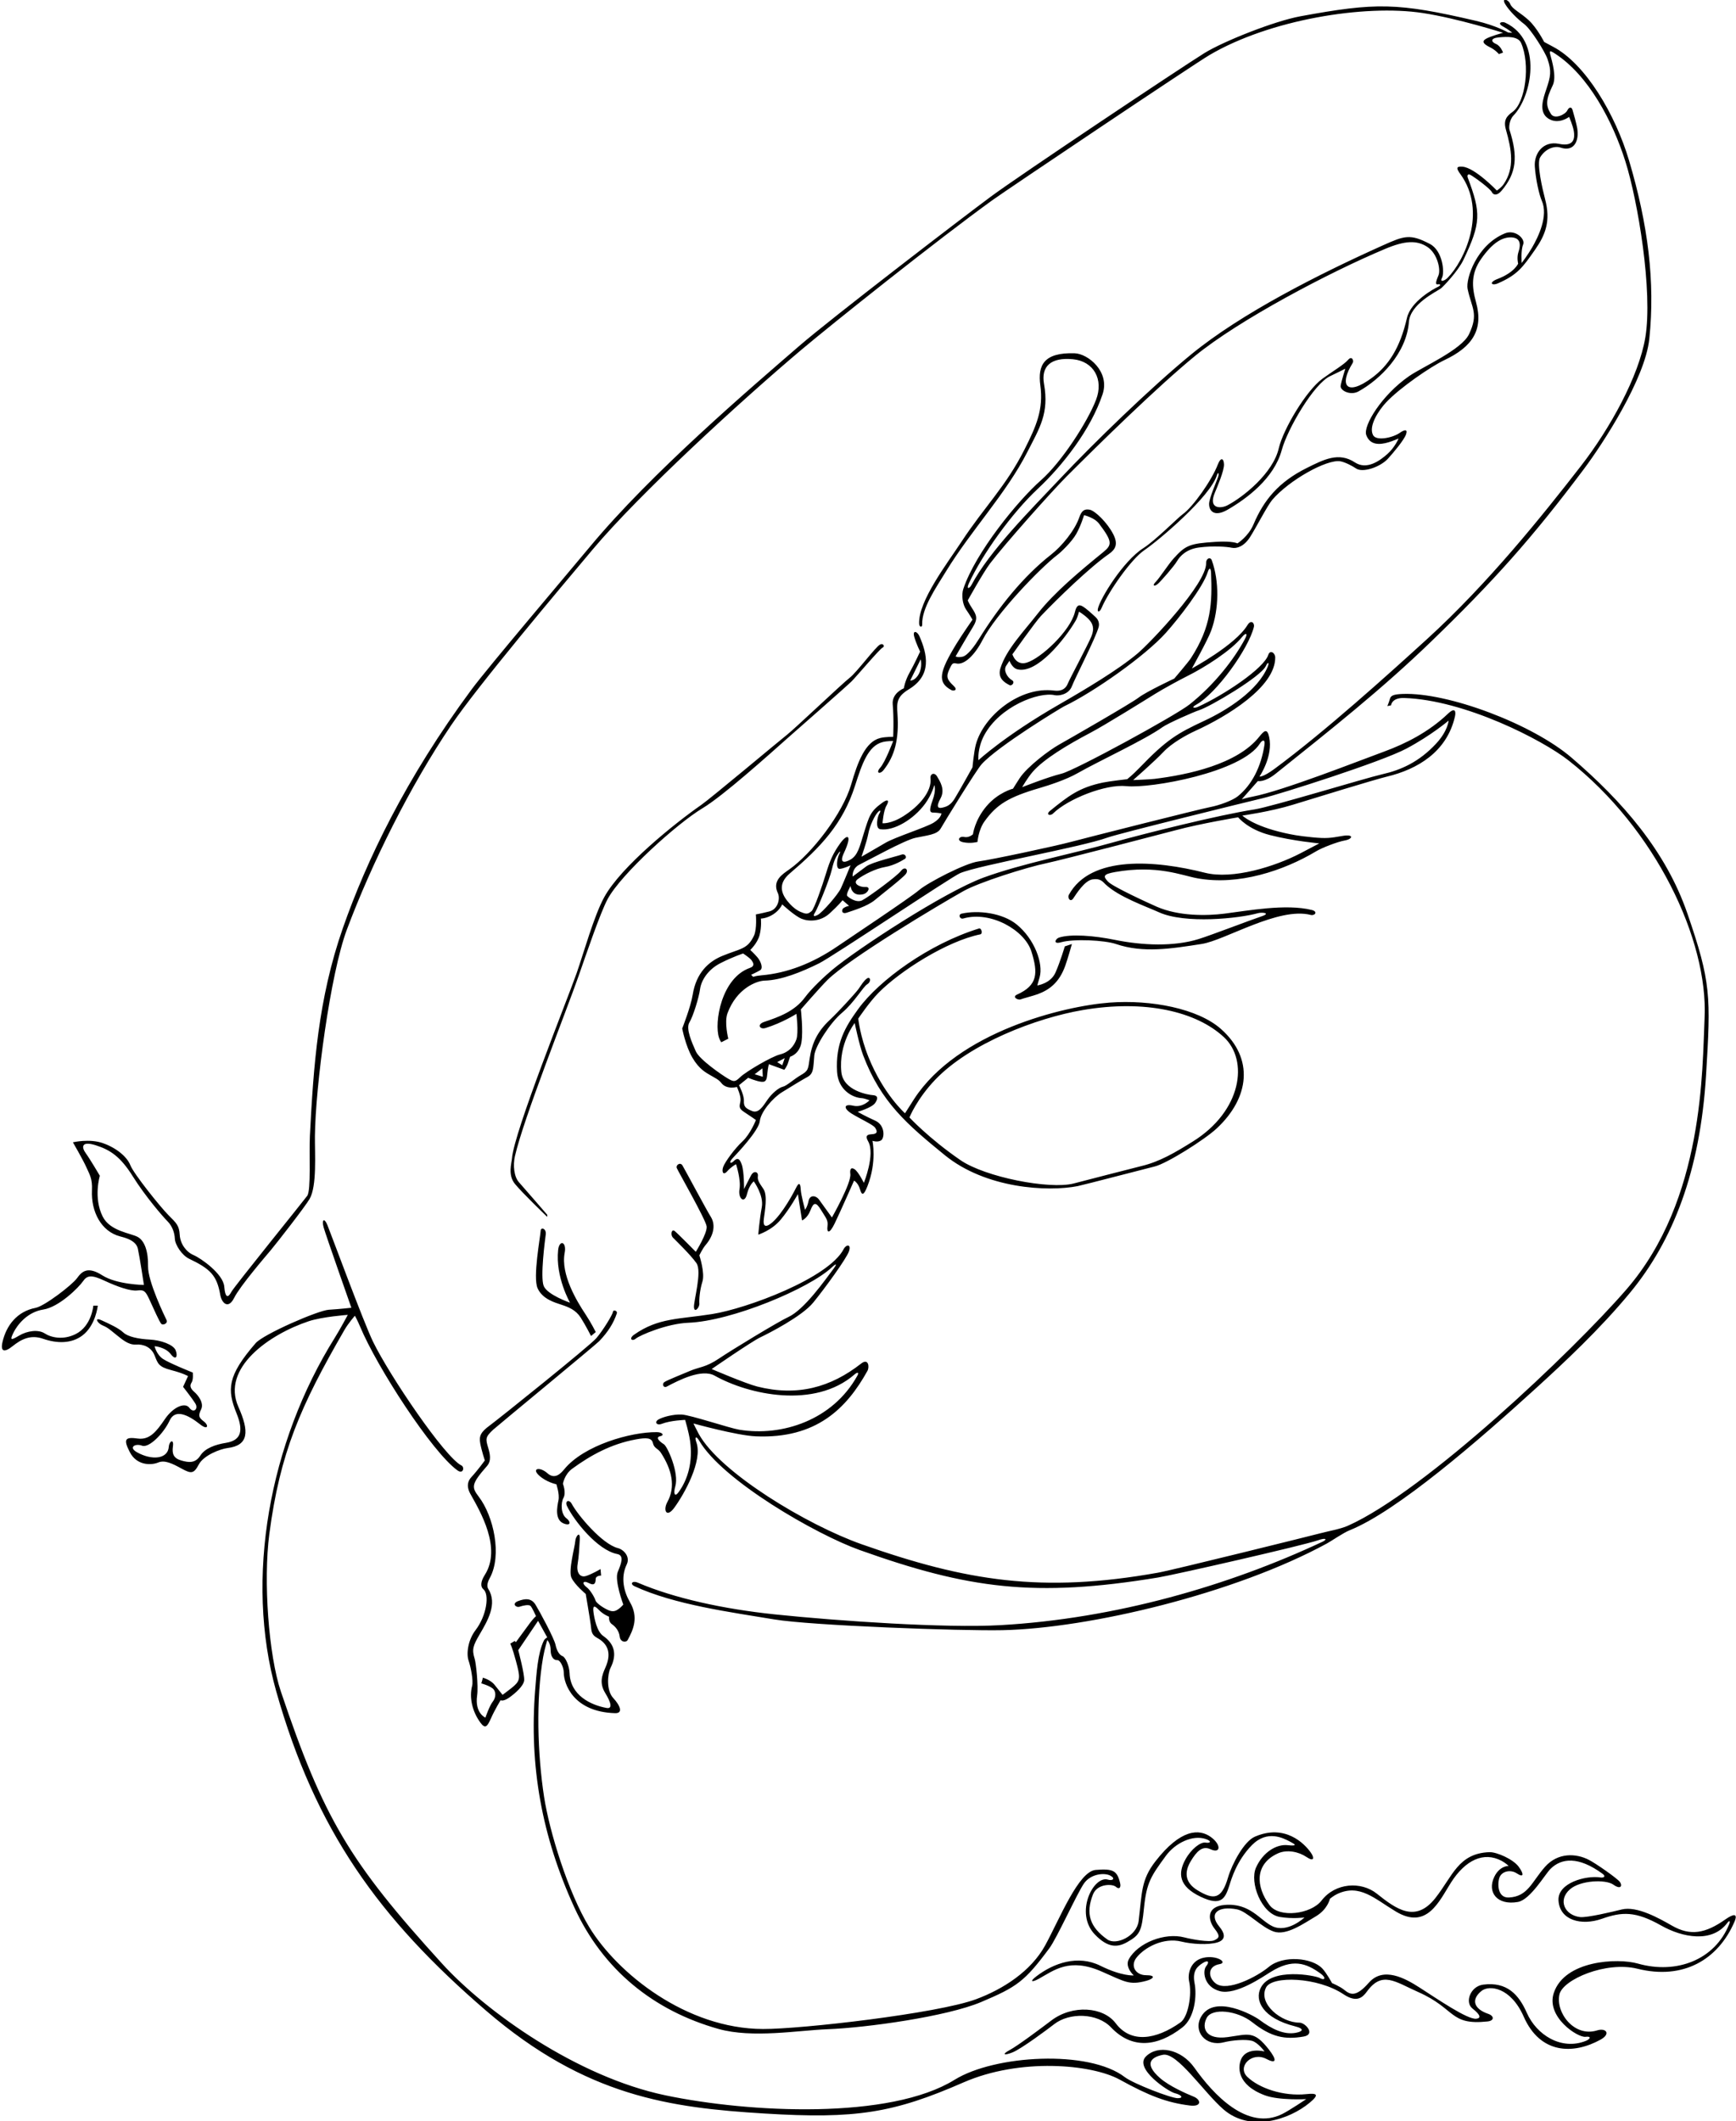 <?xml version="1.0" encoding="UTF-8"?>
<svg xmlns="http://www.w3.org/2000/svg" xmlns:xlink="http://www.w3.org/1999/xlink" width="528pt" height="645pt" viewBox="0 0 528 645" version="1.1">
<g id="surface1">
<path style=" stroke:none;fill-rule:nonzero;fill:rgb(0%,0%,0%);fill-opacity:1;" d="M 527.5 584.5 C 522.508 595.953 511.992 602.168 498.027 598.703 C 488.492 596.336 475.324 601.965 474.301 606.508 C 473.062 611.977 478.773 619.637 485.758 617.453 C 488.422 616.621 490.09 618.453 486.758 620.289 C 478.621 624.762 468.5 624.781 463.434 613.27 C 459.473 604.281 452.93 603.559 450.578 605.465 C 447.43 608.016 448.129 610.883 452.648 612.426 C 454.43 613.031 454.602 614.508 452.395 614.738 C 440.844 615.961 442.812 610.883 431.41 605.816 C 424.219 602.617 420.371 599.277 415.73 605.656 C 414.398 607.492 412.609 609.117 408.609 606.453 C 400.723 601.191 386.863 600.77 385.055 604.422 C 382.578 609.426 389.785 615.098 395.211 615.098 C 397.043 615.098 400.219 618.672 396.512 619.32 C 390.801 620.32 386.641 619.527 380.879 614.977 C 376.309 611.371 368.672 610.562 367.031 613.613 C 365.371 616.707 366.691 620.402 373.395 619.492 C 379.672 618.641 381.34 617.387 385.941 623.289 C 388.34 626.367 388.352 627.805 385.184 626.137 C 380.75 623.805 376.137 628.492 379.387 631.602 C 382.977 635.035 390.266 637.574 397.383 636.828 C 400.547 636.492 401.344 636.938 398.344 639.438 C 392.094 644.645 380.203 648.512 372.09 641.453 C 366.117 636.262 358.016 624.027 353.715 624.867 C 350.148 625.566 347.809 627.531 352.781 631.918 C 355.613 634.418 360.801 636.68 363.059 637.602 C 365.312 638.523 365.598 640.754 361.879 640.293 C 354.918 639.426 349.523 637.371 340.586 632.438 C 331.973 627.684 310.18 625.785 293.059 633.266 C 271.75 642.574 260.422 644.453 232.379 642.723 C 204.023 640.973 178.289 637.645 147.895 611.504 C 115.09 583.289 95.922 556.441 84.031 514.41 C 74.328 480.098 81.922 438.621 101.844 406.789 C 103.523 404.105 105.785 399.852 105.785 399.852 C 105.785 399.852 98.035 400.422 93.922 401.785 C 81.746 405.836 67.285 416.074 72.496 427.805 C 75.836 435.32 75.703 439.547 69.215 440.355 C 67.02 440.629 61.953 442.535 60.453 445.371 C 58.953 448.203 58.16 448.211 55.258 446.621 C 52.355 445.031 50.098 443.926 48.098 444.762 C 46.098 445.594 41.66 445.793 39.496 441.625 C 37.328 437.461 38.242 436.969 41.91 437.469 C 45.574 437.969 47.672 435.195 50.172 431.531 C 52.672 427.863 56.281 426.332 57.59 428.121 C 58.895 429.91 60.402 428.438 59.422 426.836 C 58.438 425.234 55.684 421.742 55.684 421.742 L 57.188 418.48 C 57.188 418.48 55.867 417.648 52.035 416.648 C 48.203 415.648 48.016 414.68 47.016 412.18 C 46.016 409.68 43.637 408.715 41.305 408.883 C 38.973 409.051 36.922 407.121 35.422 405.953 C 33.922 404.785 32.934 403.758 31.266 403.09 C 29.598 402.426 28.508 400.418 30.879 401.504 C 33.254 402.586 36.105 403.887 37.496 405.211 C 38.883 406.531 42.215 407.203 45.547 407.367 C 48.883 407.535 52.719 408.883 53.422 410.621 C 54.125 412.359 53.59 413.953 51.922 411.785 C 50.258 409.621 47.016 409.391 47.016 409.391 C 47.016 409.391 47.578 411.949 49.613 413.285 C 51.648 414.621 58.625 417.398 58.625 417.398 C 58.625 417.398 58.875 419.516 58.258 420.453 C 57.637 421.395 57.922 422.285 59.09 423.285 C 60.258 424.285 62.105 426.66 61.176 428.582 C 60.242 430.5 60.422 431.074 62.012 432.285 C 63.602 433.496 63.227 435.035 60.859 433.152 C 57.031 430.109 53.234 428.453 51.609 431.961 C 49.758 435.953 45.305 440.422 43.215 439.641 C 41.129 438.859 38.934 440.137 41.723 441.676 C 46.273 444.184 51.047 443.695 51.336 439.992 C 51.48 438.152 52.93 437.477 52.598 439.812 C 52.262 442.145 52.812 443.484 55.148 444.148 C 57.48 444.816 59.418 444.996 60.918 442.664 C 62.418 440.332 65.621 439.281 68.719 438.777 C 73.535 437.988 74.012 434.93 71.953 429.824 C 69.031 422.578 69.09 418.453 77.758 408.453 C 80.094 405.758 96.723 398.496 100.012 398.301 C 103.301 398.105 106.867 397.691 106.867 397.691 C 106.867 397.691 99.078 375.574 98.434 373.25 C 97.785 370.922 98.609 370.176 99.586 372.566 C 100.562 374.953 110.59 402.121 113.441 407.984 C 118.516 418.414 135.348 443.219 140.348 445.66 C 141.352 446.152 140.922 448.453 139.09 447.121 C 131.379 441.516 114.688 415.836 109.492 403.355 C 108.781 401.648 107.945 400.121 107.945 400.121 C 107.945 400.121 105.98 402.336 104.758 404.453 C 91.336 427.66 85.156 441.875 81.922 466.453 C 80.039 480.762 81.719 503.422 85.426 514.406 C 98.422 552.953 106.203 566.113 134.422 597.109 C 147.781 611.785 175.465 631.555 202.371 637.195 C 227.977 642.562 270.691 644.648 290.352 632.461 C 302.527 624.914 331.172 623.246 342.137 631.684 C 344.672 633.629 356.246 638.109 358.211 638.07 C 360.168 638.027 359.312 637.047 357.312 636.547 C 355.312 636.047 344.852 629.059 348.516 625.391 C 352.184 621.723 359.254 623.137 363.258 628.789 C 368.922 636.789 379.383 648.238 390.062 642.844 C 392.262 641.73 397.297 638.352 397.297 638.352 C 397.297 638.352 389.016 638.805 384.711 637.195 C 376.051 633.965 376.441 628.449 377.547 626.094 C 379.258 622.453 384.605 623.859 384.605 623.859 C 384.605 623.859 382.594 621.09 380.719 620.605 C 378.844 620.125 374.883 620.406 372.219 621.074 C 366.602 622.48 362.754 617.648 365.359 613.219 C 369.426 606.309 381.297 612.926 383.008 614.203 C 386.867 617.098 390.52 618.832 394.078 618.191 C 396.07 617.836 397.043 617.008 393.84 616.203 C 384.211 613.785 381.414 608.41 383.488 604.434 C 386.738 598.207 400.086 600.77 401.379 601.512 C 402.922 602.402 403.484 601.496 401.652 600.164 C 397.215 596.938 393.098 595.559 386.52 599.645 C 384.102 601.145 375.895 606.84 370.98 605.508 C 366.062 604.176 365.723 599.316 366.84 597.953 C 367.957 596.59 367.422 595.953 365.84 596.953 C 364.258 597.953 362.574 599.258 363.324 603.094 C 364.074 606.926 363.367 613.633 359.617 616.547 C 351.941 622.52 344.254 623.199 337.922 616.539 C 333.727 612.121 325.254 611.941 320.598 615.582 C 318.68 617.082 310.672 623.039 308.008 624.121 C 305.34 625.203 304.598 624.766 307.098 623.43 C 309.598 622.098 317.012 616.523 319.762 614.441 C 326.219 609.551 335.562 610.262 339.34 615.289 C 343.953 621.426 351.516 620.34 359.027 615.035 C 361.375 613.379 362.578 606.609 361.672 602.539 C 361.172 600.289 362.008 596.289 366.008 595.371 C 370.008 594.453 373.602 596.844 370.906 597.309 C 367.172 597.953 367.418 601.43 369.812 603.211 C 373.293 605.797 382.367 601.113 385.879 598.168 C 390.242 594.508 399.09 595.324 402.172 598.621 C 403.535 600.078 405.129 603.07 405.129 603.07 C 405.129 603.07 407.508 604.039 408.84 605.121 C 410.73 606.66 412.422 607.398 416.332 602.949 C 420.742 597.93 427.395 601.629 431.672 604.371 C 437.285 607.969 446.309 614.188 448.992 613.906 C 450.574 613.738 450.258 612.703 447.84 610.789 C 445.422 608.871 447.258 604.039 451.09 603.539 C 458.379 602.586 461.957 606.609 464.387 612.129 C 467.32 618.797 474.855 623.633 482.332 620.641 C 483.594 620.137 484.227 619.152 482.227 619.402 C 479.844 619.699 470.137 613.332 472.59 606.039 C 475.922 596.121 491.996 595.387 498.145 597.129 C 509.914 600.469 521.562 596 525.902 585.211 C 526.246 584.359 526.117 583.75 525.367 584.75 C 520.695 590.984 511.672 589.203 505.219 585.551 C 497.422 581.137 493.281 581.371 487.238 583.504 C 480.938 585.727 474.367 583.961 474.012 577.934 C 473.695 572.586 482.348 570.262 486.758 570.941 C 487.84 571.105 488.492 570.617 487.422 569.832 C 480.051 564.426 474.879 565.043 471.566 568.352 C 469.902 570.02 465.422 577.727 461.672 578.395 C 455.375 579.516 452.238 575.465 454.473 570.777 C 456.102 567.352 458.855 567.43 458.855 567.43 C 458.855 567.43 457.855 566.484 456.664 565.863 C 451.285 563.039 445.707 565.578 441.289 572.535 C 437.688 578.211 433.984 586.969 424.539 581.301 C 418.066 577.414 413.57 572.801 406.762 575.945 C 405.68 576.445 404.496 577.422 404.496 577.422 C 404.496 577.422 403.84 580.621 400.172 582.789 C 396.508 584.953 391.234 588.727 387.402 587.395 C 383.57 586.059 379.223 581.227 376.223 580.641 C 370.578 579.547 367.441 581.801 370.859 585.898 C 372.523 587.898 373.012 589.863 370.262 590.699 C 367.512 591.531 362.398 591.211 359.398 590.461 C 353.797 589.059 347.977 592.305 345.621 595.379 C 343.707 597.879 345.41 600.668 348.578 600.668 C 351.742 600.668 350.84 601.789 348.672 602.371 C 343.43 603.781 342.254 602.688 334.984 599.516 C 325.266 595.273 320.602 599.172 316 601.727 C 313.867 602.91 313.008 602.703 315.172 601.039 C 320.484 596.953 327.84 594.398 334.672 597.789 C 341.281 601.066 344.828 600.73 344.828 600.73 C 344.828 600.73 342.008 598.203 343.34 595.789 C 346.059 590.863 354.238 587.598 360.23 589.176 C 362.449 589.758 367.855 590.73 369.27 590.066 C 370.688 589.398 371.34 588.953 369.422 586.539 C 367.508 584.121 366.641 579.801 372.477 579.301 C 380.199 578.641 383.16 583.922 386.969 585.758 C 391.605 587.996 396.762 583.109 396.762 583.109 C 396.762 583.109 393.172 583.621 389.258 582.953 C 383.645 582 379.996 572.441 382.008 567.953 C 384.172 563.121 388.336 560.789 391.586 561.125 C 394.836 561.457 394.023 560.895 392.164 559.945 C 390.309 558.996 385.422 556.371 380.758 561.121 C 376.09 565.871 374.469 571.609 373.969 573.195 C 372.641 577.398 371.453 579.785 365.195 576.82 C 358.461 573.629 358.215 569.676 360.562 565.43 C 362.312 562.266 365.156 560.094 366.656 560.344 C 368.156 560.594 368.664 559.914 366.738 559.258 C 362.75 557.895 357.438 560.461 354.59 564.371 C 350.133 570.488 348.727 572.398 347.945 580.184 C 347.23 587.285 346.762 588.383 342.867 590.586 C 339.922 592.25 337.012 592.465 332.992 588.277 C 326.719 581.734 332.594 570.238 337.008 571.617 C 338.34 572.035 339.422 571.289 337.672 570.371 C 335.922 569.453 331.758 569.789 329.672 572.789 C 327.59 575.789 321.473 589.352 319.172 592.453 C 311.621 602.633 309.266 604.234 298.422 608.824 C 288.008 613.23 263.68 616.637 251.652 617.098 C 242.789 617.441 228.883 619.906 218.566 617.02 C 198.891 611.508 183.379 599.055 174.668 580.031 C 164.801 558.477 160.922 537.035 162.777 513.852 C 163.164 509.031 163.547 502.66 165.414 498.922 C 165.75 498.254 166.445 497.949 166.445 497.949 L 163.656 492.91 L 157.629 501.82 C 157.629 501.82 159.613 509.32 159.422 511.035 C 159.23 512.754 156.691 514.938 154.996 516.16 C 153.035 517.57 152.258 517.035 152.258 517.035 C 152.258 517.035 150.523 519.871 149.367 522.465 C 148.211 525.059 147.621 525.926 146.09 523.828 C 143.551 520.352 142.699 516.086 143.594 512.684 C 144.012 511.102 143.172 506.871 142.508 504.953 C 141.84 503.035 142.234 498.879 144.652 495.711 C 148.059 491.246 148.902 484.82 147.008 483.285 C 146.105 482.562 146.145 480.977 147.438 478.961 C 152.691 470.754 145.977 459.52 143.176 454.504 C 142.746 453.727 141.359 451.379 143.359 449.211 C 145.359 447.043 147.457 444.133 147.457 444.133 C 147.457 444.133 146.48 441.188 146.062 438.938 C 145.645 436.688 146.242 435.48 148.93 433.512 C 151.621 431.543 179.27 409.379 181.355 406.965 C 183.438 404.547 186.328 399.77 186.422 398.953 C 186.516 398.141 187.859 398.633 187.609 399.387 C 186.609 402.41 184.887 405.094 182.254 407.848 C 181.121 409.027 151.023 433.828 150.039 434.738 C 147.59 437.02 147.648 437.52 148.508 440.371 C 149.004 442.02 149.527 444.207 148.16 445.77 C 143.34 451.285 143.344 452.191 145.605 455.145 C 150.129 461.051 152.758 472.953 148.969 479.883 C 148.559 480.629 147.832 482.133 148.508 483.199 C 151.391 487.77 148.23 493 145.867 497.047 C 143.871 500.461 143.477 501.602 144.367 504.434 C 144.777 505.727 145.535 512.684 145.117 515.598 C 144.348 521.016 147.637 522.34 147.637 522.34 C 147.637 522.34 148.871 518.727 149.871 517.477 C 150.871 516.227 150.969 514.336 149.797 513.43 C 148.621 512.527 146.387 511.922 146.387 511.922 C 146.387 511.922 146.922 510.203 146.828 510.191 C 146.73 510.176 149.09 510.703 150.422 512.371 C 151.758 514.035 152.855 515.41 152.855 515.41 C 152.855 515.41 155.484 513.469 156.34 512.703 C 158.352 510.902 158.18 509.84 156.938 505.172 C 155.777 500.824 155.195 499.84 155.195 499.84 L 156.547 499.031 L 156.906 499.391 C 156.906 499.391 160.102 495.016 161.203 493.539 C 162.309 492.066 163.027 491.473 163.027 491.473 C 163.027 491.473 161.805 488.746 161.328 488.34 C 160.855 487.93 159.254 488.172 158.09 488.59 C 156.922 489.008 155.57 487.652 157.57 486.902 C 159.57 486.152 161.551 485.836 162.883 488.004 C 164.215 490.172 168.566 498.281 168.957 500.176 C 169.348 502.066 170.16 503.297 171.078 503.633 C 171.992 503.965 173.156 506.598 173.238 508.848 C 173.488 515.578 179.711 518.527 184.484 519.398 C 186.32 519.73 185.914 517.855 184.078 514.855 C 182.246 511.855 183.051 509.52 184.137 507.102 C 186.281 502.316 184.445 499.633 181.672 498.121 C 179.84 497.121 179.922 496.121 179.672 494.121 C 179.422 492.121 178.145 484.723 178.145 484.723 C 178.145 484.723 174.801 481.953 173.801 479.785 C 172.801 477.621 174.898 470.133 174.965 468.691 C 175.031 467.246 176.512 465.277 176.34 468.203 C 176.164 471.133 176.078 473.168 175.672 475.703 C 175.266 478.242 176.414 479.797 178.172 479.285 C 179.934 478.777 182.645 477.16 182.645 477.16 L 182.828 479.141 C 182.828 479.141 181.188 479.121 181.18 480.188 C 181.172 481.371 180.809 482.312 179.227 481.48 C 177.199 480.414 176.914 481.555 178.422 482.684 C 179.672 483.621 180.949 486.035 181.117 486.699 C 181.281 487.367 182.996 488.684 184.758 489.535 C 186.516 490.391 187.355 489.828 188.066 489.355 C 188.777 488.883 189.578 487.961 189.578 487.961 C 189.578 487.961 186.812 480.602 187.895 478.02 C 188.977 475.434 189.891 473 187.723 472.586 C 181.684 471.422 174.535 462.34 172.461 458.02 C 171.703 456.441 173.082 455.812 173.91 457.355 C 175.727 460.746 183.141 469.594 187.965 470.797 C 189.629 471.215 191.777 473.352 190.609 475.77 C 188.684 479.758 189.77 484.082 191.59 487.203 C 194.305 491.855 192.598 495.633 190.922 498.703 C 190.422 499.621 188.672 499.414 188.473 497.684 C 188.277 495.949 187.188 494.668 186.105 493.918 C 185.02 493.168 185.258 491.652 185.258 491.652 C 185.258 491.652 183.496 491.023 182.078 489.523 C 180.664 488.023 180.258 488.371 180.508 490.285 C 180.758 492.203 181.543 496.164 183.461 497.496 C 186.816 499.832 187.785 503.027 185.695 507.203 C 184.777 509.039 184.348 514.027 186.496 516.355 C 188.648 518.684 189.594 521.055 187.07 520.98 C 174.328 520.602 171.465 512.012 171.465 508.594 C 171.465 507.094 170.402 504.77 169.484 504.852 C 168.57 504.934 167.48 504.023 167.48 501.855 C 167.48 499.688 166.445 498.762 166.445 498.762 C 166.445 498.762 165.629 501.473 165.203 503.867 C 162.961 516.613 163.488 533.527 165.48 546.434 C 167.121 557.062 172.809 575.52 179.227 586.062 C 187.793 600.137 208.758 616.953 232.066 617.027 C 243.844 617.066 285.176 612.301 296.848 607.977 C 305.062 604.934 313.59 599.48 317.922 591.539 C 322.289 583.531 328.027 569.086 333.238 568.656 C 338.555 568.219 339.758 568.863 340.668 572.602 C 341.047 574.16 340.309 574.617 339.395 573.785 C 338.363 572.848 333.73 572.785 332.43 576.094 C 330.117 581.957 331.469 586.066 336.816 589.812 C 339.488 591.68 345.758 588.766 346.312 584.203 C 347.363 575.602 347 571.723 351.422 566.039 C 359.082 556.188 364.734 556.047 368.312 558.672 C 371.461 560.98 371.34 563.824 368.152 562.352 C 365.695 561.219 363.988 562.957 362.152 566.012 C 360.398 568.938 360.02 572.301 364.242 574.859 C 369.164 577.844 371.547 577.633 373.504 570.957 C 374.707 566.848 378.348 559.973 381.672 558.539 C 390.816 554.59 396.719 560.594 398.672 563.371 C 399.836 565.023 399.672 566.289 397.34 564.703 C 395.008 563.121 391.422 562.371 388.672 563.621 C 381.539 566.863 381.934 573.762 386.137 579.363 C 389.152 583.383 398.77 582.09 401.941 577.973 C 406.152 572.504 414 572.07 418.758 575.871 C 424.754 580.664 430.562 584.812 436.559 577.215 C 441.848 570.512 443.527 563.613 452.984 563.25 C 455.148 563.164 460.219 565.367 461.922 567.703 C 463.629 570.039 463.383 571.062 461.383 569.73 C 459.383 568.395 456.73 569.105 456.066 570.941 C 455.398 572.773 455.422 577.203 458.922 577.039 C 464.738 576.762 465.906 572.223 469.922 567.703 C 473.836 563.301 479.367 563.574 483.254 565.59 C 485.504 566.754 491.84 571.203 492.672 572.289 C 493.508 573.371 493.039 574.797 490.703 573.133 C 488.371 571.465 480.68 571.785 477.512 574.535 C 473.73 577.82 475.875 582.426 480.562 582.988 C 482.648 583.238 490.57 581.348 493.238 580.68 C 497.875 579.523 504.766 583.445 508.57 585.621 C 514.09 588.773 518.648 588.023 524.809 583.676 C 527.07 582.082 528.746 581.641 527.5 584.5 Z M 29.734 397.062 C 29.734 397.062 29.137 403.07 25.039 406.145 C 21.703 408.645 17.316 408.59 13.09 407.121 C 9.258 405.785 6.406 407.316 3.84 409.371 C 1.273 411.426 0.09 411.035 0.758 408.121 C 1.887 403.18 5.113 398.82 10.836 397.723 C 13.539 397.203 21.922 390.785 23.422 388.703 C 24.922 386.621 26.684 384.996 31.102 387.828 C 35.52 390.66 43.777 390.762 43.777 390.762 C 43.777 390.762 42.492 382.254 41.922 379.703 C 41.355 377.156 37.871 376.344 36.473 375.977 C 30.836 374.492 27.656 368.547 27.969 361.934 C 28.137 358.434 27.258 357.203 26.258 354.953 C 25.258 352.703 22.176 347.383 22.176 347.383 C 22.176 347.383 27.172 346.203 31.258 347.621 C 35.34 349.035 38.648 351.77 39.648 354.352 C 40.648 356.934 48.82 367.117 51.238 369.535 C 53.656 371.949 54.496 372.676 54.66 375.508 C 54.828 378.344 56.711 380.766 58.875 381.68 C 61.043 382.598 67.875 387.348 68.207 391.266 C 68.539 395.184 69.535 394.449 70.367 392.867 C 71.199 391.285 92.699 364.727 93.449 363.645 C 94.641 361.922 93.98 350.742 94.254 345.434 C 95.34 324.285 96.734 303.797 104.297 282.191 C 111.438 261.789 123.387 236.73 143.449 209.641 C 148.434 202.918 172.375 174.746 179.414 166.277 C 198.172 143.703 228.172 118.121 243.09 105.203 C 252.77 96.824 292.715 66.199 301.262 59.867 C 310.258 53.203 359.008 20.703 366.25 16.188 C 371.988 12.613 387.551 6.414 395.508 4.953 C 418.492 0.73 424.973 0.758 448.895 6.336 C 455.074 7.777 458.672 9.871 458.672 9.871 L 459.938 9.973 C 459.938 9.973 458.91 9.012 457.078 8.012 C 455.246 7.012 456.789 6.418 457.812 6.898 C 469.414 12.328 465.797 29.492 460.336 35.113 C 459.012 36.477 458.902 38.824 459.098 39.434 C 461.738 47.668 461.242 52.617 456.707 57.988 C 455.254 59.707 454.109 59.223 453.758 58.453 C 453.258 57.371 448.504 53.883 447.258 53.203 C 446.422 52.75 446.172 53.371 446.422 54.035 C 450.453 64.789 450.484 67.719 445.102 79.027 C 443.434 82.527 438.84 87.285 438.258 87.703 C 436.723 88.801 428.934 92.441 428.512 97.926 C 427.781 107.414 419.848 115.355 413.172 119.035 C 410.758 120.371 407.508 118.785 407.758 117.285 C 408.008 115.785 409.176 112.121 409.176 112.121 C 409.176 112.121 405.559 113.93 404.59 114.371 C 399.652 116.621 391.613 130.367 389.84 136.871 C 387.48 145.516 379.223 151.594 373.449 154.961 C 369.391 157.328 367.742 155.453 367.742 153.266 C 367.742 151.516 370.062 146.312 370.477 145.062 C 370.895 143.812 370.449 143.438 370.117 144.52 C 368.117 151.02 352.656 164.172 348 167.348 C 344.074 170.023 337.25 179.723 335.008 184.953 C 334.457 186.238 333.672 186.285 333.922 185.121 C 334.578 182.055 341.609 170.598 347.738 166.695 C 351.406 164.363 358.285 157.398 359.703 156.398 C 362.762 154.238 368.504 146.195 370.422 141.203 C 371.258 139.035 372.188 139.27 372.273 141.184 C 372.355 143.102 370.227 148.082 369.484 149.855 C 367.398 154.848 371.34 154.715 373.355 153.652 C 378.188 151.105 387.18 143.902 388.922 136.371 C 390.277 130.516 397.258 118.82 402.172 115.203 C 405.008 113.121 408.816 110.859 410.008 109.453 C 411.195 108.047 411.84 109.703 411.422 110.371 C 407.172 117.176 409.504 120.672 417.289 114.891 C 422.223 111.23 425.793 105.965 427.922 96.691 C 429.09 91.605 436.172 87.785 437.258 87.285 C 438.34 86.785 438.258 86.305 437.258 86.473 C 436.258 86.637 437.062 84.855 437.527 83.68 C 438.227 81.906 437.156 77.109 434.172 75.121 C 430.941 72.969 427.266 73.18 421.328 75.672 C 404.195 82.855 376.797 97.336 363.516 108.203 C 351.988 117.633 334.309 134.988 324.508 144.785 C 319.91 149.383 305.395 165.699 301.117 171.363 C 298.973 174.203 294.336 182.59 294.336 182.59 C 294.336 182.59 294.711 183.531 295.59 184.871 C 297.027 187.062 297.523 188.098 295.82 190.82 C 294.617 192.746 290.645 199.602 290.645 199.602 C 290.645 199.602 291.168 200.035 292.75 199.703 C 294.336 199.371 296.508 196.309 297.809 194.211 C 303.746 184.629 311.227 175.277 319.707 168.641 C 322.855 166.176 326.848 161.414 328.25 157.363 C 328.973 155.273 329.812 154.723 331.41 155 C 333.004 155.277 336.758 158.871 338.59 162.453 C 340.113 165.434 339.324 167.047 337.27 168.473 C 331.566 172.422 321.719 181.938 316.605 187.309 C 314.938 189.059 307.926 198.973 307.926 198.973 C 307.926 198.973 308.941 202.512 312.246 201.523 C 316.668 200.195 325.566 191.812 326.93 186.129 C 327.43 184.043 328.148 183.719 329.312 184.422 C 330.477 185.121 332.09 186.621 333.258 187.703 C 334.422 188.785 334.301 190.137 334.176 190.605 C 333.289 193.973 327.047 206.031 326.016 208.691 C 325.016 211.273 321.965 211.664 320.816 211.41 C 315.871 210.309 304.066 214.871 299.379 223.527 C 297.215 227.527 297.578 231.191 297.578 231.191 C 297.578 231.191 305.672 223.703 321.918 214.355 C 330.121 209.637 340.09 203.703 346.02 198.699 C 349.82 195.492 366.961 177.539 366.84 171.266 C 366.809 169.688 368.18 169.34 368.547 170.352 C 370.828 176.578 370.844 185.125 368.34 191.871 C 367.258 194.785 362.508 203.285 362.508 203.285 C 362.508 203.285 375.703 196.184 379.387 190.133 C 380.555 188.215 381.629 189.586 381.379 190.609 C 379.758 197.285 369.984 210.91 363.785 214.32 C 362.117 215.238 363.215 215.469 364.355 214.953 C 372.258 211.371 384.422 203.285 385.758 199.121 C 386.262 197.539 387.84 198.496 387.852 199.934 C 387.922 208.953 373.066 217.91 363.672 222.203 C 360.758 223.535 356.371 225.984 353.785 228.734 C 351.203 231.484 344.645 237.223 344.645 237.223 C 344.645 237.223 349.801 237.027 351.152 236.859 C 361.25 235.617 376.332 232.445 383.008 224.035 C 384.547 222.098 385.422 221.453 386.008 224.121 C 387.289 229.996 383.078 236.141 383.078 236.141 C 383.078 236.141 384.07 236.449 387.672 233.785 C 403.008 222.453 421.961 205.336 434.008 194.371 C 452.59 177.453 469.258 156.621 480.84 141.703 C 489.703 130.289 498.453 114.426 500.422 102.621 C 502.742 88.699 498.184 61.172 494.34 49.035 C 490.504 36.926 483.23 22.98 472.988 16.324 C 471.32 15.242 471.164 15.352 471.57 16.852 C 471.973 18.352 473.508 23.371 472.258 25.953 C 470.172 30.262 470.047 32.062 471.715 34.656 C 472.848 36.422 476.098 34.797 476.672 33.621 C 477.246 32.445 477.977 32.449 478.281 33.434 C 478.59 34.414 479.508 37.777 479.711 39.012 C 480.34 42.871 478.758 46.289 474.59 44.871 C 472.961 44.316 470.105 45.062 468.422 47.871 C 467.312 49.723 469.133 57.48 469.945 60.594 C 471.672 67.203 470.102 71.316 466.879 75.945 C 463.176 81.25 461.527 83.59 455.59 86.168 C 453.676 87.004 452.652 85.914 455.488 84.832 C 460.637 82.863 461.738 80.172 461.738 80.172 C 461.738 80.172 461.258 78.371 461.84 76.621 C 462.953 73.277 461.539 72.305 459.824 72.195 C 456.98 72.02 453.957 73.785 450.504 78.707 C 447.398 83.125 447.605 87.133 448.922 91.871 C 451.27 100.316 447.82 105.496 439.258 109.535 C 435.246 111.43 425.648 117.98 421.508 122.453 C 419.422 124.703 416.172 129.453 417.59 132.285 C 418.574 134.258 423.703 133.086 425.762 131.617 C 426.914 130.797 428.25 130.281 427.664 132.031 C 427.082 133.781 423.797 137.656 422.172 139.453 C 419.855 142.02 414.48 143.879 412.422 142.453 C 411.34 141.703 409.09 140.535 407.672 140.285 C 403.602 139.57 392.086 146.02 386.984 151.969 C 385.484 153.719 381.996 160.539 380.172 163.371 C 378.348 166.199 376.117 166.902 374.617 166.57 C 373.117 166.238 368.902 165.941 364.66 166.496 C 360.852 166.992 358.879 169.113 358.008 170.621 C 357.137 172.129 353.094 176.773 352.086 177.617 C 351.074 178.465 350.34 178.121 351.508 176.953 C 352.672 175.785 355.34 171.621 356.922 169.871 C 360.562 165.848 361.727 165.285 369.672 164.785 C 375.008 164.453 376.359 165.25 376.359 165.25 C 376.359 165.25 379.672 163.203 381.258 159.453 C 384.422 151.961 388.988 146.547 397.34 142.371 C 402.711 139.688 407.191 137.391 412.09 140.621 C 415.758 143.035 419.758 140.035 422.008 138.035 C 424.258 136.035 425.379 133.359 425.379 133.359 C 425.379 133.359 423.598 134.117 422.348 134.492 C 419.559 135.336 416.656 135.41 415.535 132.266 C 414.551 129.508 420.242 120.129 428.59 114.371 C 432.68 111.551 444.531 106.395 446.801 101.629 C 449.801 95.324 447.59 93.703 446.367 87.852 C 445.75 84.891 449.074 74.473 457.758 70.953 C 460.84 69.703 464.008 72.621 463.258 74.371 C 462.508 76.121 462.816 79.992 462.816 79.992 C 462.816 79.992 464.68 77.516 465.965 75.316 C 467.863 72.059 470.992 65.633 468.922 61.023 C 468.172 59.359 467.059 54.516 466.809 50.602 C 466.559 46.684 469.328 42.746 474.16 43.746 C 478.992 44.746 478.941 41.754 478.691 40.004 C 478.441 38.254 477.242 35.551 477.242 35.551 C 477.242 35.551 473.988 38.047 470.906 36.047 C 467.82 34.047 469.406 29.836 470.34 27.035 C 471.613 23.219 471.949 21.66 470.672 17.953 C 469.895 15.699 465.59 8.828 463.59 7.328 C 461.59 5.828 458.93 3.195 457.766 1.195 C 456.598 -0.805 458.773 -0.242 459.355 1.258 C 459.938 2.758 462.508 3.871 465.008 6.203 C 467.508 8.535 469.656 12.762 469.656 12.762 C 469.656 12.762 471.137 13.574 472.34 14.203 C 482.27 19.402 491.344 34.906 495.453 48.754 C 501.258 68.285 503.438 85.688 501.637 103.02 C 500.363 115.242 487.434 135.051 481.695 142.699 C 465.934 163.715 454.137 176.879 435.172 195.203 C 420.258 209.621 404.75 221.879 387.945 235.324 C 384.609 237.992 382.574 237.523 382.574 237.523 L 377.676 243.07 C 377.676 243.07 379.164 242.609 380.914 242.277 C 390.121 240.523 413.406 231.328 420.824 228.617 C 427.648 226.121 434.602 222.559 440.371 217.062 C 442.629 214.914 442.855 216.426 442.508 217.945 C 440.039 228.633 431.168 233.938 421.82 236.176 C 418.246 237.031 399.852 242.68 393.172 244.742 C 386.488 246.805 377.855 248.02 377.855 248.02 C 377.855 248.02 381.012 251.121 390.562 253.289 C 392.93 253.824 394.84 254.203 399.09 254.621 C 403.465 255.051 404.578 254.852 408.258 254.219 C 411.938 253.582 411.422 255.156 409.086 255.574 C 406.754 255.988 402.078 257.816 400.34 258.859 C 390.363 264.84 376.59 269.371 364.148 267.09 C 359.344 266.207 351.887 262.949 339.152 265.191 C 335.344 265.863 335.539 266.535 336.988 268.098 C 338.438 269.656 349.285 274.621 351.812 275.73 C 358.473 278.645 366.945 278.531 372.406 277.844 C 379.492 276.953 391.129 274.77 398.977 276.73 C 400.977 277.23 399.883 278.555 398.648 278.234 C 388.879 275.699 372.574 285.969 365.504 287.062 C 356.207 288.504 347.727 289.898 339.426 287.082 C 335.941 285.898 326.59 285.453 322.758 286.535 C 320.109 287.285 321.043 285.465 322.066 285.133 C 325.664 283.961 332.707 284.52 339.062 285.812 C 347.527 287.535 357.07 287.91 364.59 285.562 C 368.59 284.312 380.41 279.75 383.59 278.703 C 386.77 277.66 383.836 277.355 382.59 277.703 C 376.82 279.324 360.422 281.035 352.48 277.422 C 348.543 275.633 340.309 272.793 336.195 268.895 C 335.402 268.141 334.66 267.012 332.242 267.43 C 329.824 267.844 327.336 271.871 326.438 273.199 C 325.543 274.531 324.59 273.035 325.09 272.121 C 331.723 259.961 351.508 261.621 366.48 265.41 C 374.957 267.551 387.816 263.496 395.508 259.5 C 397.59 258.414 401.258 256.48 401.258 256.48 C 401.258 256.48 393.422 255.785 386.258 253.953 C 379.5 252.227 376.574 248.547 376.574 248.547 C 376.574 248.547 365.32 250.398 357.598 252.469 C 354.441 253.312 322.773 261.555 318.555 262.434 C 311.918 263.812 297.719 268.363 293.09 270.953 C 285.742 275.066 258.102 291.582 251.66 298.027 C 249.324 300.359 243.578 306.973 243.578 306.973 C 243.578 306.973 244.328 313.363 243.758 316.965 C 243.191 320.57 240.324 321.355 240.324 321.355 C 240.324 321.355 240.059 321.957 239.691 323.191 C 239.324 324.43 238.535 325.332 238.535 325.332 L 233.855 323.621 C 233.855 323.621 233.562 324.598 233.398 326.348 C 233.23 328.098 233.117 329.145 231.57 328.98 C 230.023 328.816 227.555 327.762 227.555 327.762 L 224.766 330.016 C 224.766 330.016 226.34 333.016 226.254 334.766 C 226.172 336.516 226.777 337.086 228.758 337.871 C 230.734 338.652 232.031 336.48 233.422 334.453 C 234.812 332.43 236.922 330.734 238.09 330.484 C 239.254 330.234 241.637 328.059 243.387 327.059 C 245.938 325.602 245.762 325.16 246.258 321.871 C 246.973 317.105 248.719 313.598 252.34 310.203 C 255.008 307.703 260.258 301.953 261.09 300.785 C 261.922 299.621 262.68 298.266 263.688 297.555 C 264.695 296.848 265.109 298.477 263.777 299.312 C 262.441 300.145 259.863 304.812 256.113 307.977 C 252.363 311.145 247.922 318.203 247.672 320.953 C 247.32 324.836 247.527 326.477 245.508 327.551 C 244.258 328.219 240.414 330.547 237.758 332.203 C 235.098 333.863 231.422 338.035 231.09 340.953 C 230.758 343.871 224.176 350.781 222.84 352.203 C 221.504 353.625 222.215 354.039 223.133 353.121 C 224.047 352.207 224.863 351.926 225.613 354.176 C 226.363 356.426 226.297 361.602 226.297 361.602 C 226.297 361.602 227.555 359.082 228.422 357.453 C 229.289 355.828 230.672 356.371 230.508 357.621 C 230.34 358.871 230.805 359.539 232.172 361.535 C 233.539 363.535 232.594 368.344 232.301 370.77 C 232.008 373.199 233.09 372.953 233.922 372.453 C 236.66 370.812 240.238 364.984 242.172 361.121 C 243.09 359.285 243.461 360.074 243.543 361.738 C 243.629 363.406 244.836 367.898 244.836 367.898 C 244.836 367.898 245.539 367.109 245.922 365.203 C 246.309 363.301 248.141 363.465 249.141 364.852 C 250.141 366.238 253.027 370.242 253.027 370.242 C 253.027 370.242 258.992 359.773 258.625 357 C 258.457 355.75 258.73 354.801 259.895 355.551 C 261.062 356.301 262.746 359.711 262.746 359.711 C 262.746 359.711 266.227 351.086 264.082 347.16 C 263.543 346.176 262.984 345.012 265.07 344.93 C 267.152 344.844 266.758 343.871 266.172 342.953 C 265.59 342.035 261.555 340.23 259.02 338.652 C 256.488 337.074 256.562 335.578 259.48 336.246 C 262.395 336.91 264.457 334.602 264.457 334.602 C 264.457 334.602 262.914 333.996 262.09 333.953 C 259.352 333.812 254.922 331.508 254.594 325.938 C 254.086 317.32 257.031 312.34 261.008 306.871 C 267.422 298.035 282.602 287.043 297.738 282.363 C 298.52 282.121 298.98 283.973 298.152 284.141 C 287.934 286.23 273.805 295.25 267.27 301.84 C 264.363 304.77 261.035 309.762 261.035 309.762 C 261.035 309.762 261.57 315.082 264.172 321.535 C 268.695 332.766 275.258 338.562 275.258 338.562 C 275.258 338.562 276.934 335.898 278.016 334.23 C 291.316 313.77 323.547 305.941 337.484 304.898 C 350.09 303.953 364.324 306.711 371.32 312.887 C 381.512 321.883 380.055 333.852 370.051 343.168 C 366.348 346.613 354.836 353.871 351.164 354.738 C 349.504 355.133 329.398 360.383 327.758 360.703 C 318.672 362.477 299.867 361.5 287.324 351.262 C 276.031 342.047 267.941 335.238 262.508 320.871 C 261.34 317.785 259.957 311.109 259.957 311.109 C 259.957 311.109 255.004 317.383 255.891 326.016 C 256.473 331.684 264.066 332.957 265.48 333.039 C 266.898 333.125 267.195 333.895 266.195 335.395 C 265.195 336.895 260.855 338.109 260.855 338.109 C 260.855 338.109 263.051 339.391 266.172 340.785 C 269.297 342.188 269.047 346.137 267.965 346.805 C 266.879 347.473 265.355 346.93 265.355 346.93 C 265.355 346.93 266.758 353.285 263.84 360.703 C 262.824 363.281 262.184 363.844 261.598 361.762 C 261.016 359.676 259.758 359.035 259.758 359.035 C 259.758 359.035 255.512 368.664 253.867 372.055 C 252.227 375.445 251.422 374.871 251.672 372.953 C 251.922 371.035 251.289 370.555 249.742 368.004 C 248.199 365.457 247.445 365.562 246.508 368.035 C 245.566 370.516 243.938 371.141 243.938 371.141 L 242.676 363.133 C 242.676 363.133 240.219 367.602 237.422 370.93 C 234.621 374.258 230.617 375.461 230.617 375.461 C 230.617 375.461 231.035 370.684 231.699 367.102 C 232.367 363.516 229.266 359.262 229.266 359.262 C 229.266 359.262 227.922 360.203 227.172 363.203 C 226.422 366.203 224.422 364.453 224.922 361.621 C 225.422 358.785 223.867 354.039 223.867 354.039 C 223.867 354.039 222.422 354.785 221.172 356.203 C 219.922 357.621 219.414 356.262 219.996 354.762 C 220.578 353.262 223.414 349.34 225.832 347.09 C 228.246 344.84 229.914 340.602 229.914 340.602 C 229.914 340.602 228.137 339.332 226.258 338.121 C 224.375 336.91 225.059 336.117 225.227 334.684 C 225.391 333.246 224.137 330.551 224.137 330.551 C 224.137 330.551 220.977 331.473 219.34 329.285 C 218.59 328.285 217.258 327.703 216.008 326.953 C 214.758 326.203 212.652 325.191 210.57 321.609 C 208.484 318.027 207.492 312.77 207.492 312.77 C 207.492 312.77 210.094 306.191 210.676 302.523 C 211.746 295.812 215.527 292.418 219.672 290.703 C 225.297 288.383 227.336 288.746 229.324 284.531 C 230.273 282.523 229.895 278.082 229.895 278.082 C 229.895 278.082 231.309 277.844 233.988 277.172 C 236.668 276.5 237.34 273.203 236.59 271.621 C 234.781 267.801 237.984 265.859 240.09 264.371 C 246.918 259.551 256.328 247.387 258.895 238.531 C 260.871 231.723 263.156 225.574 267.695 224.441 C 269.363 224.023 271.656 224.082 271.656 224.082 C 271.656 224.082 271.922 218.703 271.516 214.184 C 271.211 210.754 274.895 209.32 274.895 209.32 C 274.895 209.32 275.238 207.031 276.652 204.531 C 278.07 202.031 279.848 198.16 279.848 198.16 C 279.848 198.16 278.691 195.82 278.078 193.688 C 277.469 191.555 278.945 191.859 279.672 193.535 C 282.031 198.977 283.512 205.328 276.422 209.621 C 272.73 211.855 272.73 213.688 272.953 216.93 C 273.508 224.902 272.094 229.922 268.762 234.148 C 267.602 235.621 266.246 235.09 267.746 233.422 C 269.246 231.754 271.656 225.34 271.656 225.34 C 271.656 225.34 269.828 225.32 268.496 225.656 C 264.02 226.773 262.172 232.336 260.047 238.969 C 256.305 250.652 249.543 257.652 240.199 265.629 C 236.781 268.547 237.414 271.441 239.508 274.035 C 241.598 276.637 243.309 277.293 244.414 277.664 C 245.52 278.035 245.988 277.762 246.824 277.098 C 247.656 276.43 250.09 269.371 251.258 265.535 C 252.422 261.703 253.402 259.43 255.57 256.43 C 257.738 253.43 259.34 253.703 256.656 259.445 C 255.246 262.457 256.73 262.477 258.59 261.453 C 260.938 260.16 261.477 257.41 262.691 253.531 C 264.426 247.973 264.711 246.762 268.34 244.121 C 270.172 242.785 270.508 243.508 269.602 245.023 C 268.699 246.539 268.414 250.359 268.414 250.359 C 268.414 250.359 270.922 250.621 274.758 248.203 C 279.562 245.176 283.484 240.637 283.004 236.691 C 282.84 235.359 284.172 234.703 285.008 236.121 C 285.84 237.535 287.555 240.051 286.055 242.801 C 284.555 245.551 285.387 245.879 286.582 245.613 C 287.777 245.352 289.07 244.965 290.359 242.867 C 291.652 240.77 295.777 233.352 295.777 233.352 C 295.777 233.352 296.211 228.605 296.793 226.438 C 299.152 217.672 310.18 208.699 320.562 210.004 C 323.332 210.352 324.332 209.016 324.816 207.777 C 325.305 206.535 330.926 196.031 331.945 193.531 C 332.969 191.035 332.34 189.52 331.004 188.184 C 329.672 186.852 328.176 186.012 328.176 186.012 C 328.176 186.012 327.77 187.699 327.188 188.699 C 323.867 194.387 315.324 205.09 309.395 203.531 C 307.812 203.113 307.027 200.949 307.027 200.949 C 307.027 200.949 306.527 201.711 306.027 202.461 C 305.137 203.797 306.246 205.949 307.824 206.871 C 308.824 207.453 307.738 208.695 307.074 208.363 C 305.426 207.535 303.352 206.184 304.285 203.191 C 306.07 197.484 311.262 192.18 315.684 186.523 C 320.625 180.203 328.402 173.727 335.59 167.871 C 338.281 165.676 338.352 164.641 334.266 159.238 C 332.848 157.363 329.707 156.672 329.707 156.672 C 329.707 156.672 328.758 159.871 327.34 162.371 C 325.922 164.871 322.633 167.957 321.711 168.656 C 316.367 172.711 302.91 186.723 298.852 194.602 C 296.516 199.137 293.328 202.34 290.828 201.762 C 289.742 201.512 289.539 201.883 288.855 203.293 C 287.625 205.824 288.035 206.68 290.07 208.598 C 291.488 209.93 290.008 210.203 289.371 209.863 C 284.98 207.535 285.66 204.363 290.918 195.75 C 292.484 193.184 295.777 188.441 295.777 188.441 C 295.777 188.441 295.012 187.055 293.859 185.398 C 292.703 183.742 292.402 180.855 292.988 179.105 C 296.691 167.988 309.629 152.188 316.613 146.039 C 322.887 140.52 330.773 128.297 333.352 121.602 C 335.75 115.375 332.633 109.848 326.316 109.246 C 319.664 108.613 316.586 111.348 317.539 116.762 C 319.113 125.699 316.211 130.109 312.508 137.371 C 306.008 150.121 295.453 161.145 287.758 173.703 C 284.664 178.75 280.309 185.035 280.488 189.852 C 280.531 190.953 279.594 190.746 279.551 189.688 C 279.258 182.797 288.188 171.207 292.41 164.77 C 299.43 154.074 305.922 147.965 311.602 136.688 C 315.223 129.504 317.398 124.508 316.414 117.18 C 315.59 111.035 317.484 107.152 326.816 107.43 C 330.914 107.551 337.645 113.008 335.352 119.875 C 331.734 130.73 323.133 141.641 315.598 148.691 C 307.746 156.035 298.793 168.523 294.699 177.359 C 293.766 179.379 294.883 179.004 295.445 177.938 C 300.969 167.496 313.539 154.984 322.559 145.422 C 332.59 134.785 349.828 117.992 362.312 107.766 C 377.5 95.328 400.922 83.453 420.59 74.621 C 427.129 71.684 428.895 71.027 434.922 74.203 C 438.801 76.246 439.422 82.871 438.59 84.453 C 437.758 86.035 439.426 85.355 440.262 84.52 C 445.32 79.461 452.492 64.395 444.164 52.941 C 442.828 51.109 442.902 50.555 444.816 50.695 C 448.566 50.977 455.258 57.941 455.258 57.941 C 455.258 57.941 456.555 57.137 457.305 56.055 C 460.746 51.082 459.758 45.535 458.008 39.371 C 457.203 36.547 458.277 35.285 460.027 34.035 C 463.996 31.199 465.488 19.527 462.637 13.066 C 461.738 11.023 458.484 11.117 455.84 11.371 C 453.191 11.621 453.535 12.75 455.008 13.371 C 456.477 13.992 457.145 16 457.145 16 L 455.887 16.449 C 455.887 16.449 454.891 15.219 453.172 14.371 C 451.453 13.523 450.508 12.703 451.84 11.871 C 453.172 11.035 457.145 9.973 457.145 9.973 C 457.145 9.973 443.52 5.609 432.73 3.961 C 415.004 1.254 386.074 6 367.859 16.742 C 362.922 19.656 305.934 57.914 301.84 60.871 C 284.758 73.203 252.762 98.77 243.84 106.285 C 225.059 122.113 194.371 150.312 180.336 167.012 C 170.09 179.203 145.348 208.512 137.207 220.562 C 124.754 239 113.105 262.414 105.504 282.684 C 100.469 296.113 95.918 330.496 95.781 345.52 C 95.734 350.852 96.441 360.715 94.148 364.629 C 92.73 367.047 84.277 377.887 82.34 380.203 C 80.961 381.855 73.055 391.012 71.223 394.676 C 69.391 398.344 67.406 396.184 66.988 393.766 C 65.961 387.801 63.918 385.855 57.508 382.785 C 55.371 381.766 53.258 378.598 53.176 376.684 C 53.09 374.766 52.34 372.785 50.922 371.371 C 49.508 369.953 44.164 363.77 40.414 357.77 C 36.664 351.77 33.562 349.676 29.082 348.27 C 24.598 346.859 24.816 348.969 26.078 350.688 C 27.344 352.41 30.367 357.551 30.367 357.551 C 30.367 357.551 28.348 364.191 31.227 369.949 C 33.477 374.449 39.816 375.004 41.898 376.168 C 43.98 377.336 45.113 380.516 45.027 385.102 C 44.945 389.684 50.148 400.41 50.648 401.422 C 51.152 402.434 49.625 403.09 49.09 402.621 C 48.551 402.152 46.652 397.812 45.43 395.172 C 44.211 392.531 43.754 392.195 41.73 392.441 C 39.711 392.688 35.719 391.309 31.805 389.477 C 27.887 387.641 26.508 387.785 25.258 389.621 C 24.008 391.453 17.996 397.488 13.16 398.238 C 8.328 398.988 5.281 402.855 4.098 405.262 C 2.91 407.664 3.336 407.641 5.809 406.164 C 8.281 404.688 11.664 404.238 13.582 405.488 C 15.5 406.738 19.18 407.613 23.016 405.695 C 27.887 403.262 28.387 397.062 28.387 397.062 Z M 276.84 206.953 C 276.84 206.953 278.293 207.117 279.461 204.949 C 280.625 202.785 280.027 200.5 280.027 200.5 Z M 276.605 339.82 C 276.605 339.82 282.422 346.121 292.09 352.785 C 299.621 357.98 319.254 361.797 326.559 359.902 C 328.809 359.32 345.441 355.008 347.09 354.621 C 352.758 353.285 357.582 350.391 362.785 347.148 C 377.742 337.836 379.809 322.461 372.277 315.43 C 363.902 307.613 348.281 303.906 329.254 307.172 C 315.199 309.582 295.008 317.285 284.422 328.371 C 278.836 334.223 276.605 339.82 276.605 339.82 Z M 262.008 260.535 C 262.008 260.535 266.508 257.957 269.34 256.289 C 272.176 254.621 281.59 251.621 283.922 250.203 C 286.258 248.785 286.34 247.371 286.34 247.371 C 286.34 247.371 285.008 247.121 284.008 247.121 C 283.008 247.121 282.344 246.934 283.594 243.52 C 284.844 240.102 284.164 238.75 284.164 238.75 C 284.164 238.75 283.438 241.609 281.355 244.441 C 277.82 249.25 271.797 252.781 267.734 252.172 C 266.07 251.922 266.938 248.188 267.422 247.453 C 267.91 246.723 267.898 246.012 266.98 247.012 C 266.062 248.012 264.59 250.93 264.09 253.535 C 263.59 256.148 262.008 260.535 262.008 260.535 Z M 248.758 278.203 C 250.066 277.52 254.84 272.121 255.758 270.121 C 256.672 268.121 258.695 263.141 258.695 263.141 C 258.695 263.141 256.871 264.055 255.457 264.223 C 254.039 264.387 254.617 260.836 255.281 259.695 C 255.727 258.938 255.523 258.695 254.992 259.508 C 254.461 260.324 253.77 261.117 253.02 264.367 C 252.27 267.617 248.672 276.266 247.922 277.434 C 247.172 278.598 247.445 278.891 248.758 278.203 Z M 232.008 327.453 L 231.879 324.883 L 229.535 326.68 Z M 238.672 321.785 L 236.379 322.992 L 237.922 323.953 Z M 336.914 254.688 C 328.664 257.684 297.801 263.078 292.008 265.535 C 289.258 266.703 253.172 290.953 249.082 292.977 C 243.828 295.566 237.719 298.078 232.574 298.207 C 230.141 298.27 224.09 300.535 221.273 308.105 C 220.234 310.902 221.508 315.871 221.508 315.871 L 219.367 316.961 C 219.367 316.961 218.969 316.414 218.691 315.594 C 217.141 311.047 219.395 297.391 228.07 294.352 C 229.738 293.77 229.078 292.711 228.578 292.008 C 228.078 291.305 226.027 289.961 226.027 289.961 C 226.027 289.961 223.02 290.91 219.105 292.91 C 215.188 294.91 213.258 298.285 212.922 300.785 C 212.59 303.285 210.84 309.023 209.672 310.941 C 208.508 312.855 210.52 317.18 211.625 319.707 C 212.73 322.234 219.578 326.922 221.414 328.004 C 223.246 329.086 223.621 329.027 225.215 327.492 C 226.809 325.953 234.562 321.332 237.227 320.664 C 239.895 319.996 241.477 318.184 242.211 316.105 C 242.941 314.023 242.227 308.32 242.227 308.32 C 242.227 308.32 237.918 311.062 232.816 312.629 C 231.078 313.16 230.164 311.52 232.414 310.77 C 236.84 309.297 241.691 307.566 244.84 303.285 C 246.922 300.453 251.164 296.57 253.164 294.902 C 260.668 288.648 287.176 271.262 299.164 266.871 C 310.816 262.605 326.824 259.488 338.164 256.277 C 347.68 253.586 370.828 247.797 381.574 246.145 C 386.668 245.363 415.25 236.633 420.422 235.453 C 426.078 234.168 431.59 231.746 436.801 226.129 C 440.414 222.23 440.59 219.137 440.59 219.137 C 440.59 219.137 435.422 223.566 427.758 227.652 C 420.09 231.734 389.09 241.539 384.176 242.707 C 379.258 243.875 340.156 253.508 336.914 254.688 Z M 360.91 205.703 C 358.863 206.723 354.004 209.355 351.297 211.031 C 348.59 212.707 336.188 220.449 331.59 222.871 C 324.688 226.5 317.434 230.863 314.109 234.699 C 312.484 236.574 310.895 239.383 310.895 239.383 C 310.895 239.383 318.73 236.281 322.855 235.281 C 326.98 234.281 357.551 217.598 361.801 214.223 C 369.496 208.113 375.469 200.277 378.664 194.281 C 379.664 192.406 378.789 192.445 377.789 193.695 C 374.477 197.836 366.441 202.965 360.91 205.703 Z M 286.105 251.961 C 285.023 253.875 281.84 254.035 278.422 254.785 C 275.008 255.535 263.875 261.742 261.457 262.906 C 259.039 264.074 259.328 266.562 259.328 266.562 C 259.328 266.562 261.84 264.703 263.508 263.453 C 265.172 262.203 273.023 260.336 274.176 259.902 C 275.328 259.465 275.922 260.742 275.258 261.16 C 274.59 261.578 272.07 263.168 269.152 263.668 C 266.234 264.168 262.758 265.98 260.926 267.312 C 259.09 268.648 261.559 269.875 263.254 269.746 C 264.949 269.617 264.082 271.598 262.492 271.949 C 258.961 272.734 258.695 269.441 258.695 269.441 C 258.695 269.441 257.258 271.941 257.668 272.438 C 258.078 272.93 260.426 274.648 262.176 273.816 C 263.926 272.98 272.773 266.477 274.008 264.871 C 275.238 263.266 276.441 264.5 275.527 265.75 C 274.609 267 268.434 271.746 266.09 273.703 C 263.746 275.66 259.246 276.953 257.578 277.539 C 255.914 278.121 255.84 276.621 256.59 276.121 C 257.34 275.621 258.246 275.473 258.246 275.473 L 256.266 273.762 C 256.266 273.762 255.121 275.211 252.344 277.758 C 249.562 280.301 246.004 280.285 243.84 279.414 C 241.672 278.547 237.906 275.02 237.906 275.02 C 237.906 275.02 237.262 276.66 235.262 277.996 C 233.262 279.328 231.426 279.34 231.426 279.34 C 231.426 279.34 231.688 281.855 231.023 284.371 C 230.359 286.887 228.188 288.883 228.188 288.883 C 228.188 288.883 229.254 289.84 230.336 291.09 C 231.422 292.34 232.188 294.473 231.188 295.055 C 230.188 295.641 228.457 296.441 228.457 296.441 L 229.086 297.07 C 229.086 297.07 229.754 296.762 231.672 296.594 C 239.383 295.926 247.137 292.961 254.676 287.805 C 257.844 285.637 276.77 273.047 279.508 270.703 C 282.242 268.363 293.66 262.469 297.578 261.969 C 301.492 261.469 320.828 257.332 325.586 256.059 C 330.34 254.781 365.012 246.023 368.008 245.453 C 371 244.887 374.953 243.375 376.457 242.164 C 380.699 238.758 383.57 233.254 384.59 226.453 C 384.855 224.688 383.844 225.078 383.23 226.062 C 377.719 234.883 349.918 239.848 342.57 239.066 C 336.27 238.398 324.797 242.965 320.324 247.352 C 319.348 248.312 318 247.699 319.332 246.613 C 325.02 241.996 328.242 239.484 335.484 237.977 C 337.484 237.559 342.84 236.953 342.84 236.953 C 342.84 236.953 344.465 235.684 346.535 233.531 C 354.848 224.898 358.043 223.039 366.336 219.168 C 373.109 216.008 382.555 210.102 385.59 202.703 C 386.074 201.523 385.688 201.066 385.008 202.535 C 383.492 205.812 368.008 214.93 364.758 215.953 C 363.172 216.453 355.176 219.973 353.57 221.129 C 348.258 224.953 334.141 231.473 327.758 235.121 C 324.258 237.121 318.98 238.824 316.258 239.621 C 306.84 242.371 303.172 244.59 299.465 249.746 C 297.547 252.41 297.305 256.031 297.305 256.031 C 297.305 256.031 295.258 256.621 292.922 256.121 C 290.805 255.664 291.734 254.191 293.234 254.523 C 294.734 254.859 295.922 253.703 295.922 253.703 C 295.922 253.703 296.422 249.453 300.008 245.203 C 303.59 240.953 308.113 239.836 308.113 239.836 C 308.113 239.836 308.93 238.484 310.09 236.703 C 312.422 233.121 319.258 228.035 322.09 226.453 C 324.922 224.871 344.082 213.871 346.34 212.121 C 348.598 210.371 357.156 206.352 357.156 206.352 C 357.156 206.352 361.418 201.383 362.219 200.145 C 368.492 190.449 368.699 183.266 368.34 174.203 C 368.273 172.555 367.754 172.629 367.336 173.961 C 365.887 178.605 358.512 188.082 354.59 192.453 C 348.258 199.512 332.613 210.496 323.672 214.785 C 322.773 215.219 303.629 226.824 298.59 232.367 C 296.922 234.199 287.191 250.043 286.105 251.961 Z M 213.672 245.785 C 219.922 242.043 233.723 229.641 239.84 224.203 C 241.34 222.871 257.508 208.703 259.008 207.203 C 260.508 205.703 267.617 197.277 268.422 196.953 C 269.227 196.633 268.656 195.492 267.664 196.016 C 266.25 196.762 260.59 204.453 258.422 206.121 C 256.258 207.785 241.641 221.676 239.391 223.426 C 237.141 225.176 216.258 242.711 213.258 244.797 C 205.371 250.273 188.863 263.508 183.758 272.871 C 180.664 278.535 177.598 289.57 175.383 295.941 C 172.746 303.512 156.32 344.172 155.719 352.273 C 155.605 353.754 154.395 357.309 156.613 360.031 C 158.828 362.754 166.445 370.062 166.445 370.062 L 166.445 369.43 C 166.445 369.43 159.336 361.195 157.836 359.527 C 156.336 357.859 155.98 354.371 156.613 351.605 C 159.262 340.004 172.09 307.918 176.043 296.621 C 178.18 290.516 182.574 277.539 184.832 273.371 C 188.965 265.742 205.941 250.422 213.672 245.785 Z M 309.34 302.453 C 307.672 303.203 309.641 304.227 310.426 303.914 C 311.211 303.605 314.332 302.816 315.664 302.316 C 319.023 301.059 322.133 298.914 323.988 293.711 C 324.824 291.379 326.016 287.082 326.016 287.082 L 323.855 287.801 C 323.855 287.801 322.488 292.449 321.008 295.785 C 319.523 299.125 315.488 299.68 315.488 299.68 C 315.488 299.68 315.984 297.938 316.195 297.199 C 317.387 293.039 314.668 285.547 309.176 281.098 C 304.93 277.66 297.578 276.691 292.469 277.848 C 291.352 278.098 291.887 279.633 292.984 279.316 C 301.305 276.926 311.672 282.871 313.699 289.348 C 315.762 295.934 315.637 299.621 309.34 302.453 Z M 477.953 230.387 C 466.035 220.176 440.398 210.492 426.586 211.035 C 423.934 211.141 423.012 211.492 422.742 212.512 C 422.473 213.527 421.957 214.723 421.957 214.723 L 423.09 214.496 C 423.09 214.496 423.227 212.141 427.09 212.266 C 445.469 212.855 469.055 224.973 477.039 231.23 C 503.547 252.008 519.59 285.871 518.445 309.621 C 517.711 324.934 518.418 364.727 494.641 392.16 C 478.242 411.086 433.297 453.613 409.938 463.996 C 407.688 464.996 403.895 465.66 401.656 466.258 C 399.418 466.855 356.84 477.434 352.215 478.258 C 316.98 484.555 293.852 480.828 262.09 469.621 C 245.461 463.754 218.977 447.816 212.523 436.062 C 211.879 434.887 210.906 432.883 210.906 432.883 C 210.906 432.883 224.086 436.539 229.836 436.789 C 248.297 437.594 257.504 428.277 263.84 416.871 C 264.465 415.746 264.184 412.891 261.898 414.68 C 252.629 421.926 242.512 424.719 230.328 421.656 C 226.809 420.77 216.453 416.332 216.453 416.332 C 216.453 416.332 228.602 407.953 231.227 406.703 C 233.852 405.453 243.906 400.324 247.34 396.121 C 250.773 391.918 257.469 382.75 258.219 380.5 C 258.969 378.25 257.359 378.391 256.59 379.871 C 252 388.699 227.199 397.926 216.598 399.609 C 206.457 401.223 200.258 400.695 192.879 405.871 C 191.145 407.086 192.211 408.055 193.402 407.062 C 194.594 406.066 202.84 402.508 209.34 402.258 C 222.559 401.75 246.09 391.871 252.996 385.414 C 254.695 383.824 254.426 384.637 253.562 385.773 C 250.949 389.23 244.645 398.285 239.738 400.531 C 236.738 401.906 222.496 410.551 218.621 413.176 C 214.746 415.801 212.531 415.758 209.98 416.848 C 207.43 417.941 202.816 419.75 202.035 420.324 C 201.258 420.902 201.781 422.199 202.797 421.664 C 206.387 419.777 213.402 416.125 217.379 418.355 C 227.723 424.164 247.777 428.539 259.922 417.961 C 260.785 417.207 261.367 417.266 260.742 418.391 C 253.27 431.84 237.898 436.93 224.836 434.781 C 221.953 434.309 209.969 430.293 207.344 430.168 C 204.719 430.043 201.477 430.945 200.227 431.695 C 198.977 432.445 199.707 433.602 201.277 432.992 C 204.051 431.922 208.387 431.801 208.387 431.801 C 208.387 431.801 209.52 435.617 209.887 438.238 C 210.762 444.473 209.25 449.863 206.398 453.77 C 205.203 455.406 204.754 454.191 205.379 452.066 C 206.621 447.836 202.965 439.895 201.965 439.246 C 199.84 437.871 199.59 436.996 200.84 436.746 C 202.09 436.496 201.523 435.535 199.773 435.52 C 191.828 435.445 177.59 439.504 171.605 446.82 C 170.48 448.195 168.715 449.996 166.465 447.996 C 164.215 445.996 161.637 446.508 163.887 448.633 C 166.137 450.758 169.215 451.371 169.215 451.371 C 169.215 451.371 170.246 454.367 169.855 456.25 C 169.469 458.133 168.57 462.391 171.695 463.391 C 173.863 464.086 173.387 462.52 172.328 461.766 C 170.578 460.516 170.508 457.129 171.383 455.504 C 172.258 453.879 171.215 451.242 171.215 451.242 C 171.215 451.242 171.637 448.395 174.047 446.637 C 179.637 442.555 185.867 439.121 193.34 437.738 C 196.715 437.113 198.215 437.246 198.59 438.871 C 198.965 440.496 200.117 440.426 201.008 441.789 C 204.375 446.977 205.535 452.113 202.977 456.77 C 201.602 459.27 202.715 461.746 205.09 458.496 C 208.09 454.391 213.801 444.219 211.801 438.617 C 211.176 436.867 211.781 436.617 212.656 438.117 C 219.727 450.234 248.188 466.629 261.465 471.371 C 294.547 483.188 314.758 485.891 352.223 479.727 C 357.328 478.887 396.359 469.984 400.844 468.414 C 403.344 467.539 403.812 468.113 402.219 468.859 C 373.867 482.156 339.332 492.254 304.09 494.227 C 287.57 495.148 255.34 492.996 235.59 490.934 C 220.059 489.312 205.066 486.043 194.023 481.312 C 192.273 480.562 191.5 481.688 192.996 482.383 C 205.16 488.02 222.355 490.281 235.461 492.469 C 246.816 494.359 292.199 496.008 304.844 495.746 C 331.352 495.191 375.672 484.602 403.59 469.371 C 404.965 468.621 408.59 466.121 410.465 465.371 C 424.906 459.594 449.746 438.031 467.215 422.121 C 475.719 414.375 486.594 404.23 495.75 393.148 C 508.832 377.312 517.09 356.246 518.887 327 C 520.367 302.852 520.402 298.684 513.238 277.863 C 506.684 258.809 493.48 243.695 477.953 230.387 Z M 164.445 374.246 C 164.348 376.145 162.012 388.445 163.512 391.777 C 165.012 395.109 168.812 396.121 170.871 396.812 C 172.938 397.5 175.113 398.348 176.613 400.68 C 178.113 403.016 179.758 406.285 179.758 406.285 L 181.203 405.086 C 181.203 405.086 179.734 402.16 178.066 399.66 C 175.43 395.703 170.5 387.531 171.742 381.016 C 172.406 377.516 170.09 376.953 169.758 380.121 C 168.887 388.371 173.379 396.16 173.379 396.16 C 173.379 396.16 166.449 393.773 165.367 391.066 C 164.281 388.359 165.746 377.23 165.984 375.41 C 166.223 373.594 164.508 373.078 164.445 374.246 Z M 216.152 369.977 C 214.984 368.141 208.816 356.598 207.59 354.453 C 206.922 353.285 205.465 354.285 205.848 355.227 C 206.227 356.172 214.672 370.902 214.922 372.953 C 215.176 375.004 211.629 380.68 211.629 380.68 C 211.629 380.68 206.145 375.113 205.203 374.363 C 204.266 373.613 203.824 375.488 204.688 376.379 C 205.547 377.266 209.992 381.539 211.805 384.102 C 213.621 386.66 210.906 395.746 211.07 397.578 C 211.238 399.41 212.801 397.555 212.707 396.43 C 212.613 395.305 212.801 392.426 213.633 389.762 C 214.469 387.094 212.707 381.762 212.707 381.762 C 212.707 381.762 213.648 379.727 214.648 378.562 C 216.789 376.062 217.902 372.727 216.152 369.977 "/>
</g>
</svg>
